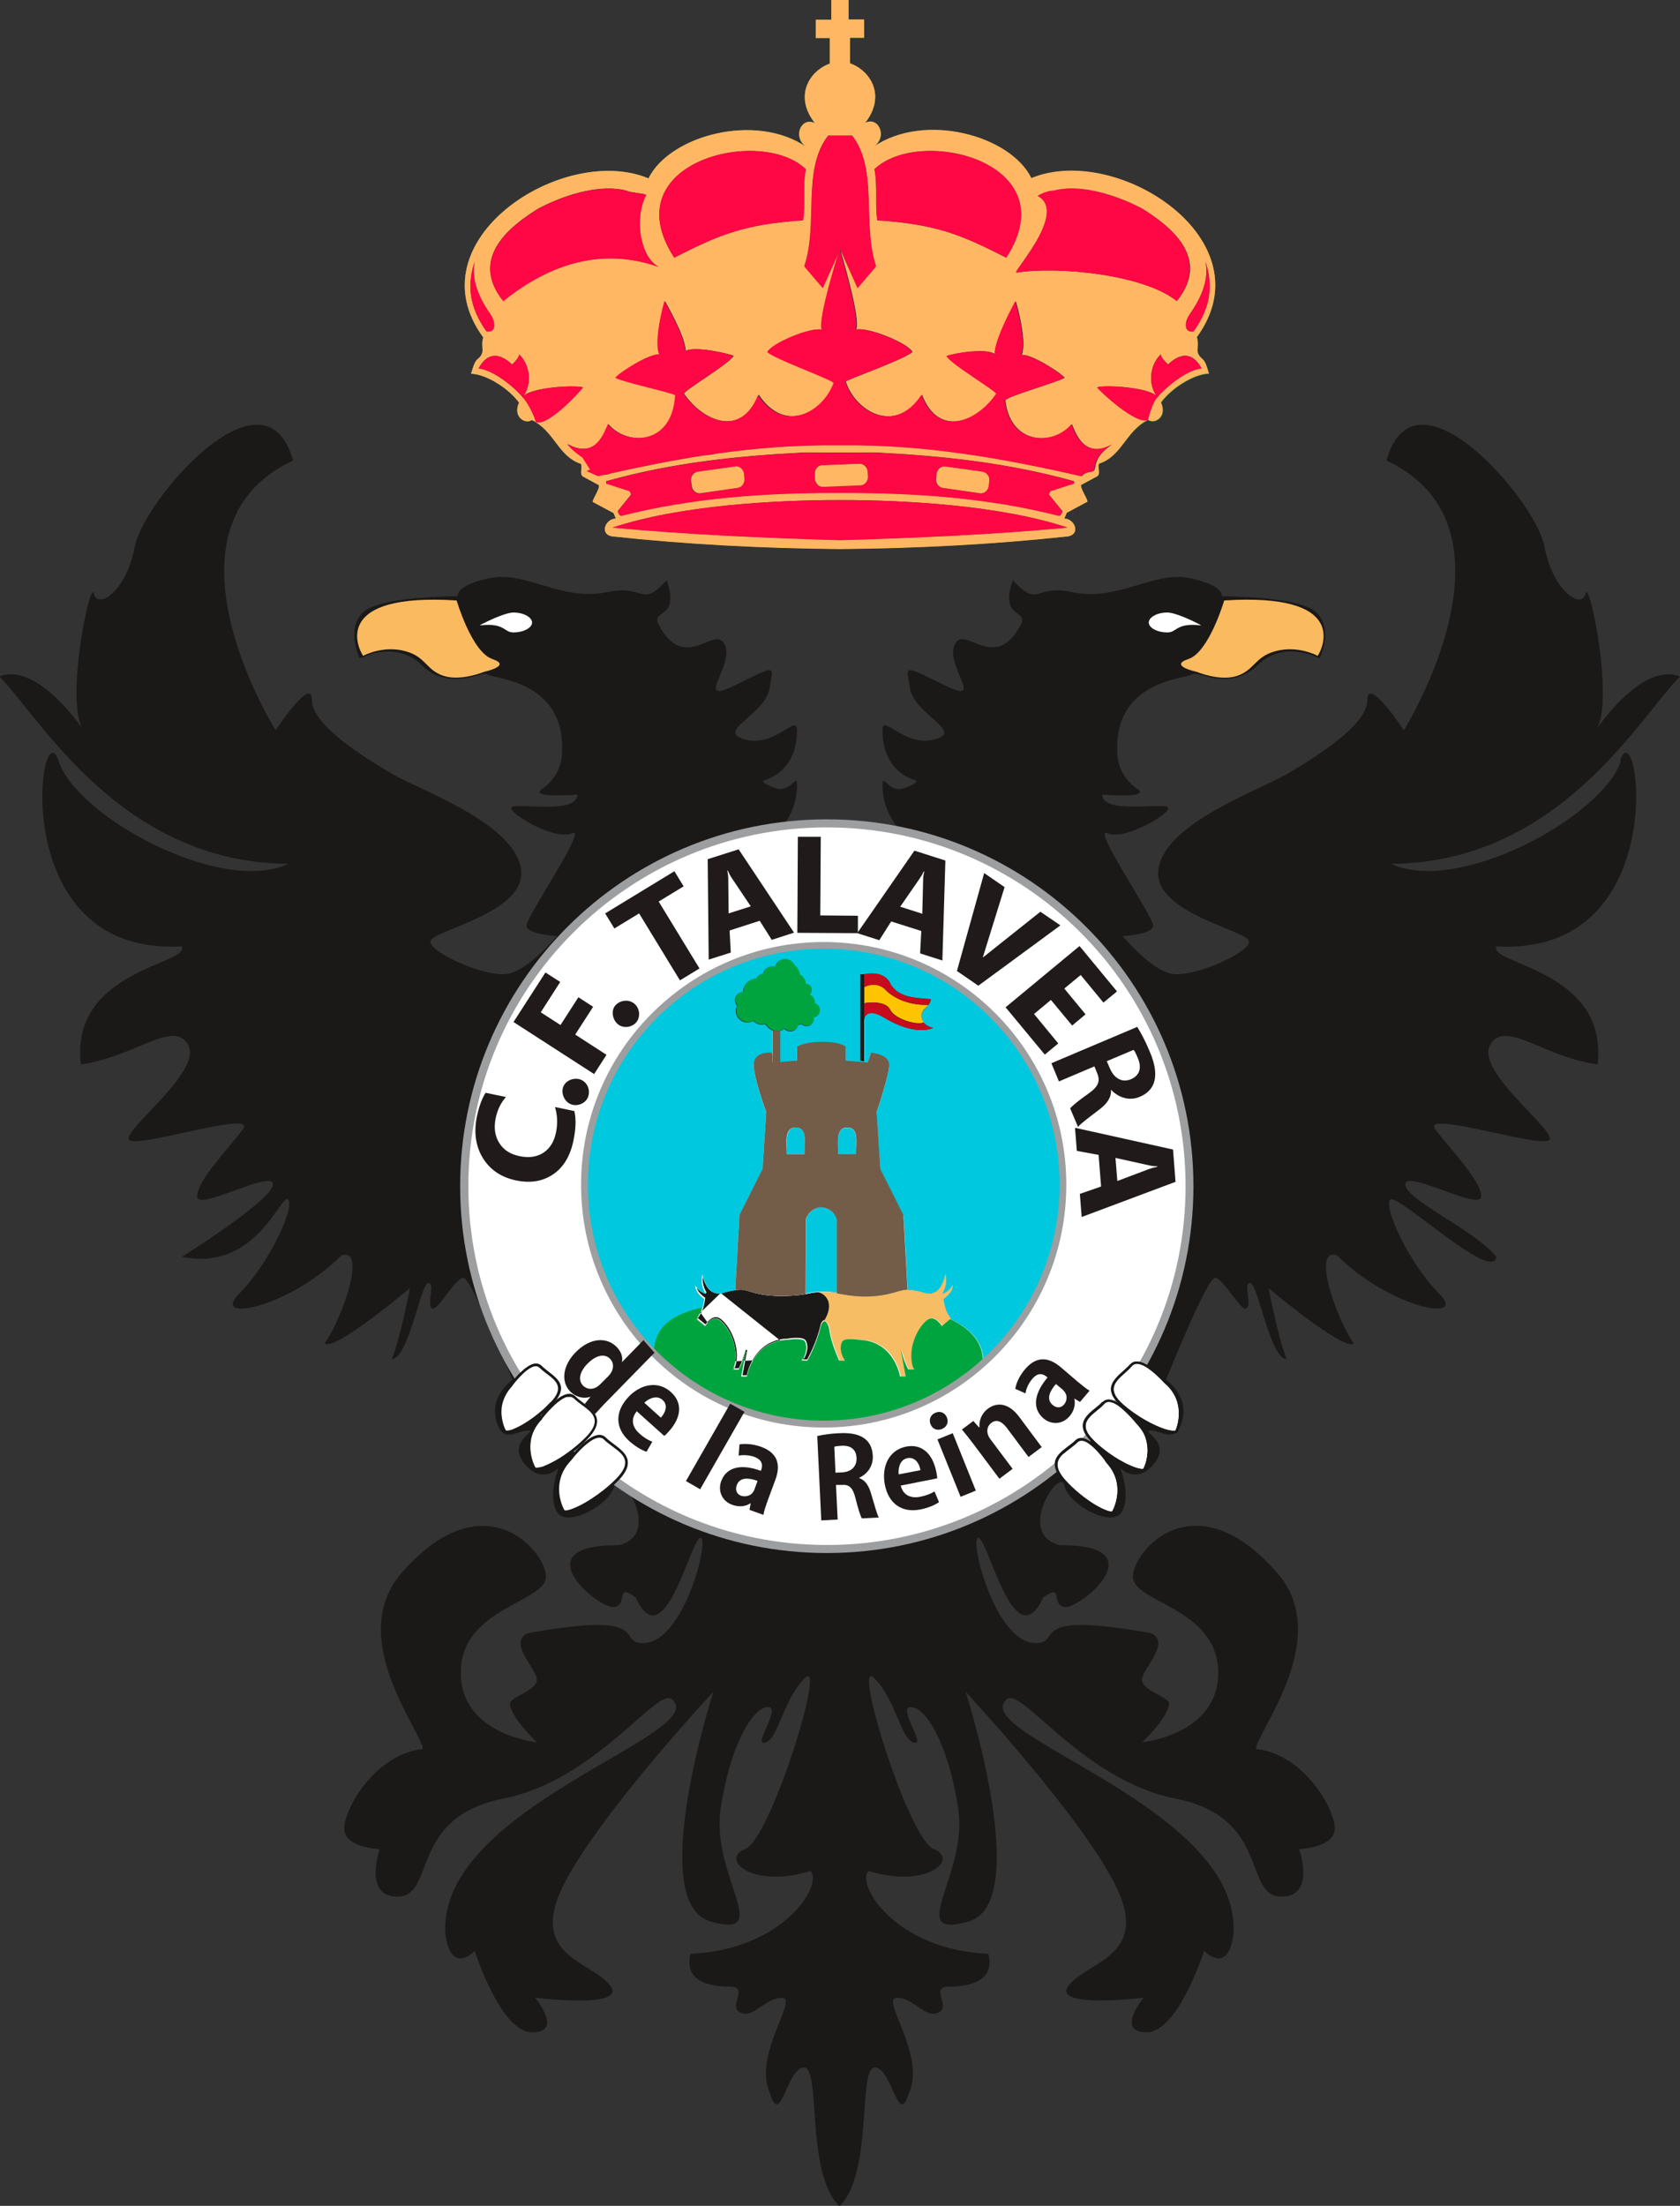 <?xml version="1.0" encoding="UTF-8"?>
<svg id="Layer_2" data-name="Layer 2" xmlns="http://www.w3.org/2000/svg" viewBox="0 0 100.44 131.81">
  <rect x="0" y="0" width="100.44" height="131.81" fill="#333333" stroke="none"/>
  <defs>
    <style>
      .cls-1 {
        fill: none;
        stroke: #1b1918;
        stroke-width: .16px;
      }

      .cls-2 {
        fill: #67b738;
      }

      .cls-2, .cls-3, .cls-4, .cls-5, .cls-6, .cls-7, .cls-8, .cls-9, .cls-10, .cls-11, .cls-12, .cls-13, .cls-14, .cls-15, .cls-16 {
        fill-rule: evenodd;
      }

      .cls-2, .cls-3, .cls-4, .cls-5, .cls-6, .cls-7, .cls-8, .cls-9, .cls-10, .cls-11, .cls-12, .cls-13, .cls-14, .cls-15, .cls-16, .cls-17 {
        stroke-width: 0px;
      }

      .cls-3 {
        fill: #00c8de;
      }

      .cls-4, .cls-17 {
        fill: #1b1918;
      }

      .cls-5 {
        fill: #201a1a;
      }

      .cls-6 {
        fill: #c60b1e;
      }

      .cls-7 {
        fill: #c3c5c6;
      }

      .cls-8 {
        fill: #ffb764;
      }

      .cls-9 {
        fill: #ff0645;
      }

      .cls-10 {
        fill: #ffc400;
      }

      .cls-11 {
        fill: #f6bd64;
      }

      .cls-12 {
        fill: #fff;
      }

      .cls-13 {
        fill: #00a43e;
      }

      .cls-14 {
        fill: #735c48;
      }

      .cls-15 {
        fill: #9c9e9f;
      }

      .cls-16 {
        fill: #faba60;
      }
    </style>
  </defs>
  <g id="Layer_1-2" data-name="Layer 1">
    <g>
      <path class="cls-4" d="m96.91,45.47c-1.11,3.34-9.71,8.02-13.74,6.15,10.04-.07,14.85-8.77,17.27-11.2-2.32-.91-5.07,3.26-5.07,3.26,1.22-1.49-.36-9.18-.57-8.21-.21.96-1.95-.08-2.46-2.81-.51-2.73-7.76-11.21-9.45-5.14,8.6,4.02,1.04,16.12,1.04,16.12,0,0-2.18-3.31-2.18-1.8s-3.19,3.46-4.84,4.43c-1.65.96-7.15,2.88-7.64,5.59-.49,2.71,5.41,3.73,5.41,4.41s-3.43,2.2-4.68,1.91c-1.26-.29-2.88-2.25-2.88-2.25,0,0,1.82-.07,1.82-.63s-3.74-5.99-2.72-5.51c1.02.47,3.9-1.24,3.6-1.55-.3-.3-3.92.44-3.92-.76,3.05.22,2.12-.32,2.12-.32,0,0-1.11-.66-1.21-2.02-.34-4.55,4.19-4.57,4.45-4.84.26-.27,2.33,1.03,3.91-.54,1.58-1.58,3.73-.42,3.73-.42,0,0,.82-1.73-.18-2.73-1-1-5.68-.98-5.68-.98,0,0,.2-.65-1.95-1.09-2.14-.43-4.27,1.43-6.99.84-2.28-.49-1.97,1-3.55-.71-.83,2.36.97,1.72.48,2.66-1.57,2.97-3.39-.09-3.96,1.2-.57,1.28,1.93,3.67-.63,2.4-2.57-1.27-2.23-1.12-2.05.12.21,1.67,3.31,2.63,1.5,3.13-1.81.5-3.13-1.55-3.13-.56,0,2.62,2,3.01,2,3.01,0,0,.22.15-.72.47-.93.32-1.28-.99-1.28-.16,0,1.45.86,2.44.86,2.44l-3.02.55-3.8-.55s.85-.99.85-2.44c0-.84-.34.47-1.28.16-.93-.32-.72-.47-.72-.47,0,0,2-.39,2-3.01,0-.99-1.32,1.07-3.12.56-1.81-.5,1.28-1.46,1.5-3.13.17-1.24.52-1.39-2.05-.12-2.57,1.27-.07-1.12-.64-2.4-.57-1.28-2.39,1.77-3.96-1.2-.49-.94,1.31-.3.48-2.66-1.58,1.71-1.27.23-3.56.71-2.72.58-4.85-1.28-6.99-.84-2.14.43-1.95,1.09-1.95,1.09,0,0-4.68-.02-5.68.98-1,1-.18,2.73-.18,2.73,0,0,2.15-1.16,3.73.42s3.64.28,3.91.54c.26.27,4.79.29,4.45,4.84-.1,1.35-1.2,2.02-1.2,2.02,0,0-.93.53,2.13.32,0,1.21-3.62.47-3.93.76-.3.3,2.58,2.02,3.6,1.55,1.02-.47-2.71,4.96-2.71,5.51s1.82.63,1.82.63c0,0-1.62,1.96-2.88,2.25-1.26.29-4.69-1.23-4.69-1.91s5.9-1.7,5.41-4.41c-.49-2.71-5.99-4.63-7.65-5.59-1.65-.97-4.84-2.92-4.84-4.43s-2.17,1.8-2.17,1.8c0,0-7.57-12.1,1.04-16.12-1.7-6.07-8.95,2.41-9.46,5.14-.51,2.73-2.24,3.77-2.45,2.81-.21-.96-1.8,6.72-.58,8.21,0,0-2.75-4.17-5.07-3.26,2.42,2.42,7.23,11.13,17.28,11.2-4.04,1.87-12.64-2.8-13.74-6.15-1.1-3.34-3.32,11.7,7.37,11.08.56,1.07-6.69,1.37-6.04,7.05,3.18-.41,5.52-2.71,6.41-1.18.89,1.53-3.56,4.83-3.56,5.62s7.81-1.83,6.83-.54c-.99,1.29-2.72,3.06-2.72,3.99s4.53-1.65,4.53-.72-5.45,4.33-5.45,4.33c4.48.93,5.93-3.85,6.36-3.42.42.42-1.12,3.81-2.92,5.61-1.8,1.8,2.97.86,6.11-2.28,1.55-.49,0,3.87-1.01,5.26.54.54,5.1-3.3,5.1-3.3,0,0-.6,3.11-1.09,4.24,1,0,1.74-4.54,2.18-4.54s-.09,1.2.21,1.5c.3.31,1.41-1.84,1.9-1.81.49.03,2.93,6.09,2.93,6.09,0,0-1.36.93-.98,2.4.38,1.47,1.18.65,1.89.63.71-.03-1.27.61-.22,1.95,1.05,1.34,2.05.3,2.05.3,0,0-.66,1.74-.06,2.65.61.92,3.18-.48,3.42-1.62.23-1.14,2.96,2.9.27,3.57-5.88-.04-1.22,3.81-.31,3.7.9-.12.03-1.48,1.3-.58,1.71,3.76,3.31-3.56,3.88-3.56s-.99,6.29-3.42,6.29c-1.69,0,.76-1.97-6.91-.59-1.26.6.68,2.23.54,2.86-.13.63-1.61.95-1.61,1.37.11.88,1.62,2.29,1.62,2.29,0,0-4.64-.46-4.55-4.26.09-3.8,5.09-4.1,5.09-5.64s-3.75-5.89-8.69-.15c-3.28,3.89,1.33,9.49,1.33,10.45-2.83.29-4.7,3.56-4.7,4.74s2.12,1.24,2.12,1.24c0,0-1,2.84,1.05,2.84,2.34,0,.65-4.72,6.32-5.85,5.68-1.12,9.35-6.92,10.16-5.89,2.12,2.12-14.17,6.46-13.6,14.03.36,2.44,1.75.95,1.75.95,0,0,1.54,4.87,3.44,4.87s.17-2.07.17-2.07c0,0,5.6.7,4.48-.74-1.12-1.44-4.88-1.74-2.81-5.93,2.07-4.19,8.99-11.61,8.99-11.61,0,0-4.06,12.59-.19,13.72,3.87,1.12.04-2.73.62-6.7.59-3.97,1.98-6.11,2.83-6.11s-.96,2.36-.16,2.13c.8-.23,1.04-2.53,2.37-3.86,1.33-1.33-2.04,9.63-3.57,10.22-1.53.59.39,2.39,3.9,1.31.79.79-1.58,4.7-7.16,4.95-.43,1.6,1.07,1.96,2.32,1.96s-.14,1.18.65,1.55c.79.38,1.46-.88,2.49-.88s-1.78,3.44-.71,5.72c.63,2.07,1.01-1.56,2.03-1.56s.09,6.28,2.08,8.26h.07c1.98-1.98,1.06-8.26,2.08-8.26s1.4,3.63,2.03,1.56c1.07-2.28-1.74-5.72-.71-5.72s1.7,1.26,2.49.88c.79-.38-.59-1.55.65-1.55s2.75-.36,2.33-1.96c-5.58-.24-7.94-4.16-7.16-4.95,3.51,1.08,5.43-.72,3.9-1.31-1.53-.59-4.9-11.56-3.57-10.22,1.33,1.33,1.57,3.63,2.37,3.86.79.23-1.02-2.13-.17-2.13s2.24,2.13,2.83,6.11c.58,3.97-3.25,7.82.63,6.7,3.87-1.12-.19-13.72-.19-13.72,0,0,6.92,7.43,8.98,11.61,2.07,4.19-1.69,4.49-2.81,5.93-1.12,1.43,4.47.74,4.47.74,0,0-1.71,2.07.18,2.07s3.44-4.87,3.44-4.87c0,0,1.39,1.49,1.75-.95.57-7.58-15.72-11.92-13.6-14.03.81-1.03,4.48,4.77,10.16,5.89,5.68,1.12,3.99,5.85,6.32,5.85,2.06,0,1.05-2.84,1.05-2.84,0,0,2.13-.07,2.13-1.24s-1.87-4.45-4.71-4.74c0-.96,4.61-6.56,1.33-10.45-4.95-5.75-8.69-1.4-8.69.15s5,1.84,5.1,5.64c.09,3.8-4.55,4.26-4.55,4.26,0,0,1.5-1.4,1.62-2.29,0-.43-1.48-.74-1.62-1.37-.14-.63,1.8-2.26.54-2.86-7.66-1.38-5.21.59-6.91.59-2.43,0-3.99-6.29-3.42-6.29s2.16,7.32,3.88,3.56c1.27-.9.4.46,1.3.58.9.11,5.56-3.74-.31-3.7-2.69-.67.04-4.71.27-3.57.23,1.13,2.8,2.54,3.41,1.62.61-.92-.06-2.65-.06-2.65,0,0,1,1.03,2.04-.3,1.05-1.33-.93-1.97-.22-1.95.71.02,1.5.84,1.89-.63.38-1.47-.98-2.4-.98-2.4,0,0,2.43-6.05,2.92-6.09.49-.03,1.6,2.12,1.91,1.81.31-.3-.24-1.5.21-1.5s1.18,4.54,2.18,4.54c-.49-1.12-1.09-4.24-1.09-4.24,0,0,4.56,3.84,5.1,3.3-1.02-1.4-2.56-5.75-1.01-5.26,3.14,3.14,7.9,4.07,6.1,2.28-1.8-1.8-3.34-5.19-2.92-5.61.42-.42,6.14,5.02,6.35,3.42-1.32-1.63-5.44-3.4-5.44-4.33s4.53,1.65,4.53.72-1.74-2.7-2.73-3.99c-.98-1.28,6.84,1.33,6.84.54s-4.46-4.09-3.56-5.62c.89-1.53,3.23.77,6.41,1.18.66-5.68-6.59-5.98-6.04-7.05,10.7.62,8.48-14.43,7.38-11.08h0Z"/>
      <path class="cls-12" d="m73.19,35.88s-.91,3.1-2.14,3.5c-1.23.4.51.77.51.77,0,0,1.4.59,2.42.23,1.03-.36,1.04-1.12,2.24-1.46,1.37-.39,2.56.27,2.56.27.36-.55,1.8-3.78-5.59-3.31h0Z"/>
      <path class="cls-1" d="m73.19,35.87s-.91,3.1-2.14,3.5c-1.23.4.51.77.51.77,0,0,1.4.59,2.42.23,1.03-.36,1.04-1.12,2.24-1.46,1.37-.39,2.56.27,2.56.27.36-.55,1.8-3.78-5.59-3.31h0Z"/>
      <path class="cls-12" d="m72.07,37.49c-1.76-.29-1.61.38-2.27.38s-1.2-.3-1.2-.67.53-.68,1.2-.68,2.64,1.03,2.27.97h0Z"/>
      <path class="cls-1" d="m72.07,37.49c-1.76-.29-1.61.38-2.27.38s-1.2-.3-1.2-.67.53-.68,1.2-.68,2.64,1.03,2.27.97h0Z"/>
      <path class="cls-12" d="m27.3,35.88s.91,3.1,2.14,3.5c1.23.4-.51.77-.51.77,0,0-1.39.59-2.42.23-1.03-.36-1.03-1.12-2.23-1.46-1.37-.39-2.56.27-2.56.27-.37-.55-1.8-3.78,5.59-3.31h0Z"/>
      <path class="cls-1" d="m27.3,35.87s.91,3.1,2.14,3.5c1.23.4-.51.77-.51.77,0,0-1.39.59-2.42.23-1.03-.36-1.03-1.12-2.23-1.46-1.37-.39-2.56.27-2.56.27-.37-.55-1.8-3.78,5.59-3.31h0Z"/>
      <path class="cls-12" d="m28.42,37.49c1.76-.29,1.61.38,2.27.38s1.2-.3,1.2-.67-.54-.68-1.2-.68-2.64,1.03-2.27.97h0Z"/>
      <path class="cls-1" d="m28.42,37.49c1.76-.29,1.61.38,2.27.38s1.2-.3,1.2-.67-.54-.68-1.2-.68-2.64,1.03-2.27.97h0Z"/>
      <path class="cls-12" d="m71.23,70.89c0,11.98-9.71,21.68-21.68,21.68s-21.68-9.71-21.68-21.68,9.71-21.68,21.68-21.68,21.68,9.71,21.68,21.68h0Z"/>
      <path class="cls-1" d="m71.23,70.89c0,11.98-9.71,21.68-21.68,21.68s-21.68-9.71-21.68-21.68,9.71-21.68,21.68-21.68,21.68,9.71,21.68,21.68h0Zm0,0c0,11.98-9.71,21.68-21.68,21.68s-21.68-9.71-21.68-21.68,9.71-21.68,21.68-21.68,21.68,9.71,21.68,21.68h0Zm-7.67-.11c0,7.9-6.4,14.3-14.3,14.3s-14.31-6.4-14.31-14.3,6.4-14.3,14.31-14.3,14.3,6.41,14.3,14.3h0Z"/>
      <path class="cls-4" d="m51.41,63.38v-5.18h.26v5.24l-.26-.06Z"/>
      <path class="cls-7" d="m51.73,58.21s1.1-.29,1.51.59c.41.88,2.07.9,2.41.9,0,0-.03.23-.4.6-.38.38-.14.98.53,1.11,0,0-.98.55-2.93-.62-1.03-.62-1.07-.11-1.11-.07v-2.51Z"/>
      <path class="cls-1" d="m51.73,58.21s1.1-.29,1.51.59c.41.88,2.07.9,2.41.9,0,0-.03.23-.4.6-.38.38-.14.98.53,1.11,0,0-.98.55-2.93-.62-1.03-.62-1.07-.11-1.11-.07v-2.52Z"/>
      <path class="cls-4" d="m51.73,59.95s1.16-.23,1.48.39c.31.62,1.74.97,2,.76,0,0,.25.28.57.32,0,0-.98.55-2.93-.62-1.03-.62-1.07-.11-1.11-.07v-.78Z"/>
      <path class="cls-1" d="m51.73,59.95s1.16-.23,1.48.39c.31.62,1.74.97,2,.76,0,0,.25.28.57.32,0,0-.98.55-2.93-.62-1.03-.62-1.07-.11-1.11-.07v-.78Z"/>
      <path class="cls-4" d="m51.73,58.21s.99-.26,1.43.46c.49.89,1.27.95,2.49,1.03,0,0-.11.34-.17.34,0,0-1.61.14-2.63-.99-.55-.43-1.07-.11-1.11-.06v-.78Z"/>
      <path class="cls-1" d="m51.73,58.21s.99-.26,1.43.46c.49.89,1.27.95,2.49,1.03,0,0-.11.34-.17.34,0,0-1.61.14-2.63-.99-.55-.43-1.07-.11-1.11-.06v-.78Z"/>
      <path class="cls-4" d="m48.81,77.23c.38-.07,1.24.55.4,1.79l-.4-1.79Z"/>
      <path class="cls-1" d="m48.81,77.23c.38-.07,1.24.55.4,1.79l-.4-1.79Zm0,0c.38-.07,1.24.55.4,1.79l-.4-1.79Z"/>
      <rect class="cls-17" x="46.2" y="59.78" width=".47" height="3.68"/>
      <path class="cls-4" d="m49.04,60.32c0-.19-.12-.35-.3-.42,0-.01,0-.02,0-.04,0-.21-.13-.39-.31-.46.08-.07.13-.16.13-.28,0-.2-.15-.36-.34-.36h-.02c0-.25-.15-.45-.35-.56-.04-.23-.16-.42-.32-.56-.09-.22-.31-.37-.57-.37-.27,0-.49.18-.58.42,0,0-.01.02-.02.03-.03,0-.07-.02-.1-.02-.31,0-.55.19-.61.43-.17.05-.32.14-.39.3-.44.02-.79.37-.82.81-.27.01-.48.23-.48.5,0,.12.05.23.13.32-.05.09-.08.2-.08.31,0,.39.31.7.7.7.12,0,.23-.04.33-.09.14.13.34.22.55.22.07,0,.13-.01.19-.03.14.24.39.41.69.41.17,0,.32-.06.45-.15.09.09.21.15.36.15.24,0,.43-.17.47-.39.02,0,.02,0,.04,0,.06,0,.11-.02.17-.04.08.07.18.12.29.12.25,0,.46-.22.46-.5,0-.02,0-.02-.01-.04.2-.06.35-.23.35-.43h0Z"/>
      <path class="cls-1" d="m49.04,60.32c0-.19-.12-.35-.3-.42,0-.01,0-.02,0-.03,0-.22-.13-.39-.31-.46.08-.07.13-.16.13-.28,0-.2-.15-.36-.34-.36h-.02c0-.25-.15-.45-.35-.56-.04-.23-.16-.42-.32-.56-.09-.21-.31-.37-.57-.37-.27,0-.49.18-.58.42,0,0-.01.02-.02.03-.03,0-.07-.02-.1-.02-.31,0-.55.19-.61.43-.17.05-.32.14-.39.3-.44.02-.79.37-.82.8-.27.01-.48.23-.48.5,0,.12.05.23.13.32-.05.09-.08.2-.08.31,0,.39.31.7.7.7.12,0,.23-.04.33-.09.14.13.34.22.55.22.07,0,.13-.01.19-.03.14.24.39.41.69.41.17,0,.32-.06.45-.15.09.09.21.15.36.15.24,0,.43-.17.47-.39.02,0,.02,0,.04,0,.06,0,.11-.02.17-.03.08.07.18.12.29.12.25,0,.46-.22.46-.5,0-.02,0-.02-.01-.04.2-.06.35-.23.35-.43h0Z"/>
      <path class="cls-12" d="m66.23,87.37s-1.28-1.85-1.88-1.24c-.6.61-1.92,1.01-.73,2.34,1.19,1.33,2.78,2.11,2.94,1.86.16-.25.8-1.73-.34-2.96h0Z"/>
      <path class="cls-1" d="m66.23,87.37s-1.28-1.85-1.88-1.24c-.6.61-1.92,1.01-.73,2.34,1.19,1.33,2.78,2.11,2.94,1.86.16-.25.8-1.73-.34-2.96h0Z"/>
      <path class="cls-15" d="m71.35,70.88c0,6.05-2.45,11.53-6.42,15.5-3.97,3.96-9.45,6.42-15.5,6.42s-11.53-2.45-15.5-6.42c-3.96-3.97-6.42-9.45-6.42-15.5s2.45-11.53,6.42-15.5c3.97-3.97,9.45-6.42,15.5-6.42s11.53,2.45,15.5,6.42c3.97,3.96,6.42,9.44,6.42,15.5h0Zm-6.75,15.16c3.88-3.88,6.28-9.24,6.28-15.16s-2.4-11.28-6.28-15.16c-3.88-3.88-9.24-6.28-15.16-6.28s-11.28,2.4-15.16,6.28c-3.88,3.88-6.28,9.24-6.28,15.16s2.4,11.28,6.28,15.16c3.88,3.88,9.24,6.28,15.16,6.28s11.28-2.4,15.16-6.28h0Z"/>
      <path class="cls-4" d="m66.17,87.41s-1.22-1.77-1.75-1.22c-.13.13-.29.25-.46.38-.12.1-.25.19-.36.29-.39.35-.6.79.09,1.56.53.59,1.15,1.08,1.67,1.41.3.19.58.33.79.41.19.07.31.09.35.06.09-.16.38-.79.29-1.53-.05-.43-.22-.89-.62-1.33h0Zm-1.87-1.34c.65-.66,1.91,1.12,2,1.24.43.46.61.96.66,1.42.09.79-.22,1.46-.32,1.63,0,.01-.02.02-.03.03h0c-.08.07-.26.06-.51-.03-.22-.08-.51-.22-.82-.42-.54-.34-1.16-.83-1.71-1.43-.79-.88-.54-1.38-.08-1.79.12-.1.25-.2.37-.3.16-.12.32-.23.44-.36h0Z"/>
      <path class="cls-12" d="m67.93,84.94s-1.39-1.72-1.96-1.09c-.57.62-1.88,1.08-.6,2.3,1.27,1.22,2.91,1.9,3.06,1.64.14-.25.71-1.72-.5-2.85h0Z"/>
      <path class="cls-1" d="m67.93,84.94s-1.39-1.72-1.96-1.09c-.57.62-1.88,1.08-.6,2.3,1.27,1.22,2.91,1.9,3.06,1.64.14-.25.71-1.71-.5-2.85h0Z"/>
      <path class="cls-4" d="m67.86,84.99s-1.33-1.65-1.84-1.09c-.12.14-.28.26-.44.39-.14.12-.29.23-.4.36-.34.35-.47.77.23,1.45.49.48,1.05.87,1.54,1.15.37.21.71.36.97.45.23.07.39.1.43.06.09-.16.34-.78.21-1.5-.07-.41-.27-.86-.7-1.26h0Zm-1.95-1.2c.62-.68,2.02,1.02,2.07,1.09.45.43.66.9.74,1.34.13.77-.14,1.43-.24,1.6,0,.01-.01.02-.02.03-.09.09-.3.08-.6-.02-.27-.08-.61-.24-.99-.46-.51-.29-1.07-.69-1.57-1.18-.8-.77-.63-1.26-.24-1.68.12-.13.27-.25.42-.37.15-.12.31-.25.42-.38h0Zm2.45,3.96h0,0Z"/>
      <path class="cls-12" d="m69.69,82.61s-1.51-1.69-2.07-1.02-1.88,1.2-.52,2.39c1.37,1.19,3.1,1.8,3.24,1.53.14-.27.65-1.79-.65-2.9h0Z"/>
      <path class="cls-1" d="m69.69,82.61s-1.51-1.69-2.07-1.02c-.56.67-1.88,1.2-.52,2.39,1.37,1.19,3.1,1.8,3.24,1.53.14-.27.65-1.79-.65-2.9h0Z"/>
      <path class="cls-4" d="m69.63,82.67s-1.45-1.62-1.95-1.02c-.12.14-.27.28-.43.42-.15.13-.29.26-.41.4-.32.37-.43.81.32,1.46.52.45,1.08.82,1.59,1.08.4.21.77.35,1.06.43.25.07.42.09.46.04.09-.16.31-.81.15-1.54-.09-.42-.32-.86-.78-1.25h0s0,0,0,0Zm-2.07-1.13c.6-.72,2.09.91,2.19,1.02.49.42.73.89.83,1.34.18.78-.07,1.48-.16,1.65,0,.01-.01.02-.02.03-.08.09-.31.09-.63,0-.29-.08-.67-.23-1.09-.45-.52-.27-1.1-.64-1.62-1.1-.86-.75-.72-1.25-.34-1.69.12-.14.27-.28.42-.41.15-.13.3-.27.42-.4h0Zm2.71,3.93h0"/>
      <path class="cls-12" d="m34.09,87.21s1.43-1.9,2.07-1.25c.64.64,2.08,1.08.75,2.44-1.33,1.36-3.08,2.15-3.25,1.88-.17-.26-.84-1.8.42-3.07h0Z"/>
      <path class="cls-1" d="m34.09,87.21s1.43-1.9,2.07-1.25c.64.64,2.08,1.08.75,2.44-1.33,1.36-3.08,2.14-3.25,1.88-.17-.27-.84-1.8.42-3.07h0Zm0,0s1.43-1.9,2.07-1.25c.64.64,2.08,1.08.75,2.44-1.33,1.36-3.08,2.14-3.25,1.88-.17-.27-.84-1.8.42-3.07h0Z"/>
      <path class="cls-12" d="m32.34,84.74s1.38-1.86,2.01-1.23c.63.63,2.02,1.05.74,2.39-1.29,1.34-2.99,2.11-3.15,1.86-.16-.26-.83-1.77.4-3.01h0Z"/>
      <path class="cls-1" d="m32.34,84.74s1.38-1.86,2.01-1.23c.63.63,2.02,1.05.74,2.39-1.29,1.34-2.99,2.11-3.15,1.86-.16-.26-.83-1.77.4-3.01h0Zm0,0s1.38-1.86,2.01-1.23c.63.63,2.02,1.05.74,2.39-1.29,1.34-2.99,2.11-3.15,1.86-.16-.26-.83-1.77.4-3.01h0Z"/>
      <path class="cls-12" d="m30.54,82.8s1.23-1.69,1.79-1.12c.55.58,1.78.96.65,2.18-1.14,1.21-2.65,1.92-2.79,1.68-.14-.23-.73-1.61.36-2.74h0Z"/>
      <path class="cls-1" d="m30.54,82.8s1.23-1.69,1.79-1.12c.55.57,1.78.96.65,2.17-1.14,1.21-2.65,1.92-2.79,1.68-.14-.23-.73-1.61.36-2.74h0Zm0,0s1.23-1.69,1.79-1.12c.55.57,1.78.96.65,2.17-1.14,1.21-2.65,1.92-2.79,1.68-.14-.23-.73-1.61.36-2.74h0Z"/>
      <path class="cls-2" d="m71.55,20.16c4.25-5.79-4.77-11.62-9.89-9.5-1.24-2.54-6.38-3.97-9.44-1.87.88-.6.3-1.84-.5-1.43,1.27-1.62.33-3.12-.9-3.56v-1.53h.84v-1.09h-.93V0h-1.03v1.18h-.93v1.09h.84v1.53c-1.22.44-2.16,1.94-.89,3.56-.81-.41-1.38.83-.5,1.43-3.07-2.1-8.2-.67-9.45,1.87-5.1-2.13-14.13,3.71-9.88,9.5-.19.66.2.87-.36,1.32-.18.18-.24.45-.37.85.96.04,2.28.91,2.87,1.73-.39.85.37,1.31.77,1.04,1.33.63,1.57,2.17,2.93,2.61.11.23-.1.58.11.75l.96.52c.08.2-.33.76-.37,1l1.25.67.14.33c-.59,0-1.01.89-.25,1.06,4.45.48,8.99.72,13.65.76,4.67-.04,9.2-.28,13.66-.76.75-.17.34-1.06-.25-1.06l.14-.33,1.25-.67c-.04-.24-.45-.8-.38-1l.97-.52c.2-.16,0-.52.1-.75,1.37-.44,1.61-1.98,2.94-2.61.4.28,1.16-.19.77-1.04.59-.82,1.91-1.69,2.87-1.73-.13-.41-.19-.67-.37-.85-.55-.45-.17-.66-.35-1.32h0Zm-.2-.35c-.6.09-.54-.59-.25-1,.5-.73,1.22-1.89.96-3.19.44,1.33.38,2.67-.71,4.19h0Zm-8.36-8.41c1.45-.39,3.5.14,5.27,1.06,1.68,1.04,4.18,2.96,2.09,5.54-1.97-1.59-7.08-2.09-9.57-1.7-.42.13,3.11-3.58,1.26-4.58.06-.06.55-.32.96-.32h0Zm-10.72-1.29c2.7-2.61,11.59-.43,7.88,5.29-2.62-1.34-4.16-2-7.71-2.23-.15-.93.03-2.04-.17-3.06h0Zm-4.27,3.06c-3.54.22-5.07.89-7.7,2.23-3.71-5.71,5.17-7.9,7.87-5.29-.2,1.02-.01,2.13-.17,3.06h0Zm-8.65,2.76c-4.03-1.41-7.3.46-9.27,2.05-2.07-2.58.42-4.5,2.11-5.54,1.76-.92,3.81-1.45,5.26-1.06.14.11,1.06.16,1.18.25-.76,1.46-.33,3.72.72,4.29h0Zm-10.98-.32c-.25,1.3.46,2.46.96,3.19.29.41.35,1.09-.25,1-1.09-1.52-1.15-2.85-.71-4.19h0Zm.23,6.4c.59-1.1,1.37-.84,2.01-.24.13-.13.37-.35.43-.6.73.73.73,1.93.19,2.56-.44-.54-1.71-1.63-2.64-1.72h0Zm2.64,1.72c.34-.59,3.16-.76,3.62-.59-.2.28-2.17,2.41-2.83,2.06-.07-.35-.57-1.31-.79-1.47h0Zm32.28,6.81c-.07.19-.1.26-.21.28-4.22-1.08-8.66-1.39-13.09-1.37-4.42-.02-8.86.29-13.08,1.37-.11-.02-.15-.09-.22-.28l.79-.98c0-.08-.02-.15-.09-.22l-1.39-.45v-.14c3.98-1.12,7.91-1.52,11.9-1.72.66,0,1.32.01,2.08.01s1.43-.01,2.08-.01c4,.2,7.93.61,11.91,1.72v.14l-1.4.45c-.07.08-.09.15-.09.22l.8.98Zm.31.98c-4.46.41-8.84.61-13.61.75-4.76-.14-9.15-.34-13.61-.75,4.05-1.35,9.79-1.65,13.61-1.65s9.56.3,13.61,1.65h0Zm1.46-3.35c-.52.05-.55.25-.62.27-4.78-1.09-9.4-1.91-14.45-1.85-2.52-.03-4.94.16-7.32.49-.28.06-.56.1-.83.12-1.86.29-3.71.66-5.58,1.08-.11.05-.24.08-.38.08-.11.03-.22.05-.33.07-.08-.02-.69-.31-.69-.31l.22-.07-.46-.73s-.58-.37-.92-.81c1.7.94,2.22-.69,2.44-1.19,1.14,1.34,3.85,1.27,4.02-1.72-.05-.12-3.23-.81-3.58-1.05.32-.38,2.06-1.46,2.62-1.39-.34-.9.32-3.19.32-3.19,0,0,1.26,2.15,1.24,2.98.55-.3,2.47.13,2.88.29-.19.44-2.96,2.08-2.97,2.27,1.14,1.66,3.45,2.64,4.46.05,1.57,2.39,3.9,1.03,4.53-.69-.03-.19-3.69-1.49-3.96-1.86.25-.52,2.57-1.5,3.25-1.33-.26-.61,1.07-4.81,1.07-4.81l-1.04,2.32-1.11-1.3c.86-2.54-.16-5.77,1.43-7.81h1.43c1.58,2.04.58,5.27,1.43,7.81l-1.11,1.3-1.04-2.32s1.27,4.2.96,4.8c.75-.16,3.11.82,3.37,1.34-.27.37-3.98,1.7-3.99,1.77.57,1.76,2.95,3.22,4.56.79,1,2.6,3.33,1.6,4.46-.06,0-.17-2.79-1.82-2.97-2.26.41-.16,2.41-.5,2.88-.1-.02-.91,1.24-3.17,1.24-3.17,0,0,.68,2.28.36,3.21.51-.08,2.25,1,2.57,1.37-.35.24-3.47,1.12-3.56,1.35.32,2.69,2.89,2.71,3.98,1.42.22.5.74,2.14,2.44,1.19-1.41.95-.83,1.54-1.23,1.65h0Zm3.34-3.09c-.66.35-2.85-1.67-3.05-1.94.45-.17,3.28,0,3.62.59-.22.16-.5,1-.57,1.35h0Zm.57-1.35c-.54-.63-.54-1.84.19-2.56.07.25.3.47.44.6.64-.6,1.41-.86,2.01.24-.93.09-2.19,1.18-2.64,1.72h0Zm-10.47,4.45l-2.21-.31c-.26-.03-.49.16-.53.45l-.02.26c-.03.28.14.53.4.57l2.22.32c.26.03.49-.16.52-.45l.03-.26c.04-.28-.14-.53-.4-.57h0Zm-7.33-.48l-2.24.09c-.26.02-.46.25-.44.53v.26c.02.29.23.51.49.5l2.22-.09c.26,0,.46-.24.46-.52l-.02-.26c0-.28-.22-.5-.47-.5h0Zm-7.47.17l-2.21.31c-.25.04-.44.29-.4.57l.04.26c.03.29.26.48.52.45l2.22-.32c.26-.04.44-.29.4-.57l-.02-.26c-.04-.29-.27-.48-.53-.45h0Z"/>
      <path class="cls-8" d="m50.23,14.89l-1.04,2.32-1.11-1.3c.86-2.54-.16-5.77,1.43-7.81h1.43c1.58,2.04.58,5.27,1.43,7.81l-1.11,1.3-1.04-2.32Zm-4.32,6.14c.25-.52,2.57-1.5,3.25-1.33-.26-.61,1.07-4.81,1.07-4.81,0,0,1.27,4.2.96,4.8.75-.16,3.11.82,3.37,1.34-.27.37-3.98,1.7-3.99,1.77.57,1.76,2.95,3.22,4.56.79,1,2.6,3.33,1.6,4.46-.06,0-.17-2.79-1.82-2.97-2.26.41-.16,2.41-.5,2.88-.1-.02-.91,1.24-3.17,1.24-3.17,0,0,.68,2.28.36,3.21.51-.08,2.25,1,2.57,1.37-.35.24-3.47,1.12-3.56,1.35.32,2.69,2.89,2.71,3.98,1.42.22.5.74,2.14,2.44,1.19-1.41.95-.83,1.54-1.23,1.65-.52.05-.55.25-.62.27-4.78-1.09-9.4-1.91-14.45-1.85-2.52-.03-4.94.16-7.32.49-.28.06-.56.1-.83.12-1.86.29-3.71.66-5.58,1.08-.11.05-.24.08-.38.08l-.33.07c-.08-.02-.69-.31-.69-.31l.22-.07-.46-.73s-.58-.37-.92-.81c1.7.94,2.22-.69,2.44-1.19,1.14,1.34,3.85,1.27,4.02-1.72-.05-.12-3.23-.81-3.58-1.05.32-.38,2.06-1.46,2.62-1.39-.34-.9.32-3.19.32-3.19,0,0,1.26,2.15,1.24,2.98.55-.3,2.47.13,2.88.29-.19.44-2.96,2.08-2.97,2.27,1.14,1.66,3.45,2.64,4.46.05,1.57,2.39,3.9,1.03,4.53-.69-.03-.19-3.69-1.49-3.96-1.86h0Zm6.4,6c4,.2,7.93.61,11.91,1.72v.14l-1.4.45c-.07.08-.09.15-.09.22l.8.98c-.07.19-.1.26-.21.28-4.22-1.08-8.66-1.39-13.09-1.37-4.42-.02-8.86.29-13.08,1.37-.11-.02-.15-.09-.22-.28l.79-.98c0-.08-.02-.15-.09-.22l-1.39-.45v-.14c3.98-1.12,7.91-1.52,11.9-1.72.66,0,1.32.01,2.08.01s1.43-.01,2.08-.01h0Zm-20.27-1.82c-.07-.35-.57-1.31-.79-1.47-.44-.54-1.71-1.63-2.64-1.72.59-1.1,1.37-.84,2.01-.24.13-.13.37-.35.43-.6.7.7.73,1.84.25,2.48.53-.53,3.12-.67,3.56-.51-.2.28-2.17,2.41-2.83,2.06h0Zm31.73,5.43l1.25-.67c-.04-.24-.45-.8-.38-1l.97-.52c.2-.16,0-.52.1-.75,1.36-.44,1.6-1.96,2.91-2.61-.68.3-2.83-1.67-3.03-1.95.43-.16,3.02-.01,3.55.51-.47-.65-.45-1.79.25-2.48.07.25.3.47.44.6.64-.6,1.41-.86,2.01.24-.93.09-2.19,1.18-2.64,1.72-.22.16-.5,1-.57,1.35.4.28,1.16-.19.77-1.04.59-.82,1.91-1.69,2.87-1.73-.13-.41-.19-.67-.37-.85-.55-.45-.17-.66-.35-1.32,4.25-5.79-4.77-11.62-9.89-9.5-1.24-2.54-6.38-3.97-9.44-1.87.88-.6.3-1.84-.5-1.43,1.27-1.62.33-3.12-.9-3.56v-1.53h.84v-1.09h-.93V0h-1.03v1.18h-.93v1.09h.84v1.53c-1.22.44-2.16,1.94-.89,3.56-.81-.41-1.38.83-.5,1.43-3.07-2.1-8.2-.67-9.45,1.87-5.1-2.13-14.13,3.71-9.88,9.5-.19.66.2.87-.36,1.32-.18.18-.24.45-.37.85.96.04,2.28.91,2.87,1.73-.39.85.37,1.31.77,1.04.08.04.15.07.22.12,1.14.69,1.43,2.08,2.71,2.5.11.23-.1.58.11.75l.96.52c.08.2-.33.76-.37,1l1.25.67.14.33c-.59,0-1.01.89-.25,1.06,4.45.48,8.99.72,13.65.76,4.67-.04,9.2-.28,13.66-.76.75-.17.34-1.06-.25-1.06l.14-.33Zm-11.32-17.47c-.15-.93.03-2.04-.17-3.06,2.7-2.61,11.59-.43,7.88,5.29-2.62-1.34-4.16-2-7.71-2.23h0Zm-4.44,0c-3.54.22-5.07.89-7.7,2.23-3.71-5.71,5.17-7.9,7.87-5.29-.2,1.02-.01,2.13-.17,3.06h0Zm22.35,4.82c-1.97-1.59-7.08-2.09-9.57-1.7-.42.13,3.11-3.58,1.26-4.58.06-.06.55-.32.96-.32,1.45-.39,3.5.14,5.27,1.06,1.68,1.04,4.18,2.96,2.09,5.54h0Zm-31-2.05c-4.03-1.41-7.3.46-9.27,2.05-2.07-2.58.42-4.5,2.11-5.54,1.76-.92,3.81-1.45,5.26-1.06.14.11,1.06.16,1.18.25-.76,1.46-.33,3.72.72,4.29h0Zm-2.74,15.59c4.05-1.35,9.79-1.65,13.61-1.65s9.56.3,13.61,1.65c-4.46.41-8.84.61-13.61.75-4.76-.14-9.15-.34-13.61-.75h0Zm34.74-11.72c-.6.09-.54-.59-.25-1,.5-.73,1.22-1.89.96-3.19.44,1.33.38,2.67-.71,4.19h0Zm-42.98-4.19c-.25,1.3.46,2.46.96,3.19.29.41.35,1.09-.25,1-1.09-1.52-1.15-2.85-.71-4.19h0Z"/>
      <path class="cls-9" d="m45.33,23.58c-1.01,2.59-3.32,1.61-4.46-.05.01-.19,2.79-1.83,2.97-2.27-.4-.16-2.32-.59-2.88-.29.02-.84-1.24-2.98-1.24-2.98,0,0-.66,2.29-.32,3.19-.55-.07-2.3,1.02-2.62,1.39.35.24,3.53.93,3.58,1.05-.16,2.98-2.88,3.06-4.02,1.72-.22.5-.74,2.14-2.44,1.19.34.44.92.81.92.81l.46.73-.22.07s.61.29.69.31l.33-.07c.13,0,.26-.04.38-.08,1.87-.42,3.72-.79,5.58-1.08.27-.02.55-.06.83-.12,2.38-.33,4.8-.52,7.32-.49,5.05-.06,9.67.76,14.45,1.85.08-.02.11-.22.62-.27.4-.11-.18-.7,1.23-1.65-1.7.94-2.22-.69-2.44-1.19-1.09,1.29-3.66,1.27-3.98-1.42.09-.23,3.21-1.11,3.56-1.35-.32-.38-2.06-1.45-2.57-1.37.32-.93-.36-3.21-.36-3.21,0,0-1.26,2.26-1.24,3.17-.47-.4-2.48-.06-2.88.1.18.44,2.96,2.09,2.97,2.26-1.13,1.66-3.46,2.66-4.46.06-1.61,2.44-3.99.98-4.56-.79.01-.07,3.73-1.4,3.99-1.77-.25-.52-2.62-1.5-3.37-1.34.31-.6-.96-4.8-.96-4.8,0,0-1.33,4.2-1.07,4.81-.69-.17-3,.82-3.25,1.33.27.37,3.93,1.67,3.96,1.86-.63,1.72-2.96,3.09-4.53.69h0Z"/>
      <path class="cls-9" d="m50.22,29.88c-3.82,0-9.56.3-13.61,1.65,4.45.41,8.84.61,13.61.75,4.77-.14,9.15-.34,13.61-.75-4.05-1.35-9.79-1.65-13.61-1.65h0Z"/>
      <path class="cls-9" d="m37.14,30.83c4.22-1.08,8.66-1.39,13.08-1.37,4.43-.02,8.86.29,13.09,1.37.11-.02.14-.09.21-.28l-.8-.98c0-.08.02-.15.09-.22l1.4-.45v-.14c-3.98-1.12-7.91-1.52-11.91-1.72-.65,0-1.31.01-2.08.01s-1.43-.01-2.08-.01c-4,.2-7.92.61-11.9,1.72v.14l1.39.45c.07.08.09.15.09.22l-.79.98c.07.19.11.26.22.28h0Zm11.57-2.5c-.02-.29.19-.52.44-.53l2.24-.09c.26,0,.47.21.47.5l.02.26c0,.29-.2.52-.46.52l-2.22.09c-.26.01-.48-.21-.48-.5v-.26Zm7.27,0c.03-.29.27-.48.53-.45l2.21.31c.25.04.43.29.4.57l-.03.26c-.03.29-.26.48-.52.45l-2.22-.32c-.26-.04-.43-.29-.4-.57l.02-.26Zm-12.06-.45c.26-.03.49.16.53.45l.02.26c.04.28-.14.53-.4.57l-2.22.32c-.26.03-.49-.16-.52-.45l-.04-.26c-.03-.28.15-.53.4-.57l2.21-.31Z"/>
      <path class="cls-9" d="m40.31,15.4c2.62-1.34,4.16-2,7.7-2.23.16-.93-.03-2.04.17-3.06-2.7-2.61-11.58-.43-7.87,5.29h0Z"/>
      <path class="cls-9" d="m52.28,10.11c.2,1.02.02,2.13.17,3.06,3.54.22,5.08.89,7.71,2.23,3.71-5.71-5.17-7.9-7.88-5.29h0Z"/>
      <path class="cls-9" d="m62.04,11.71c1.86,1-1.68,4.71-1.26,4.58,2.5-.39,7.6.11,9.57,1.7,2.08-2.58-.41-4.5-2.09-5.54-1.77-.92-3.82-1.45-5.27-1.06-.41,0-.89.26-.96.32h0Z"/>
      <path class="cls-9" d="m39.36,15.94c-1.05-.57-1.48-2.83-.72-4.29-.12-.09-1.04-.14-1.18-.25-1.45-.39-3.5.14-5.26,1.06-1.68,1.04-4.18,2.96-2.11,5.54,1.98-1.59,5.24-3.47,9.27-2.05h0Z"/>
      <path class="cls-9" d="m34.86,23.15c-.43-.16-3.02-.01-3.56.51-.02.03-.04.06-.06.08.22.16.72,1.12.79,1.47.66.35,2.63-1.78,2.83-2.06h0Z"/>
      <path class="cls-9" d="m31.3,23.66c.48-.65.45-1.79-.25-2.48-.06.25-.3.47-.43.6-.64-.6-1.42-.86-2.01.24.93.09,2.2,1.18,2.64,1.72.02-.03.04-.05.06-.08h0Z"/>
      <path class="cls-9" d="m29.09,19.81c.6.09.54-.59.25-1-.5-.73-1.21-1.89-.96-3.19-.44,1.33-.38,2.67.71,4.19h0Z"/>
      <path class="cls-9" d="m49.51,8.11c-1.59,2.04-.57,5.27-1.43,7.81l1.11,1.3,1.04-2.32,1.04,2.32,1.11-1.3c-.86-2.54.15-5.77-1.43-7.81h-1.43Z"/>
      <path class="cls-9" d="m69.14,23.66c-.54-.53-3.12-.67-3.55-.51.19.27,2.34,2.25,3.03,1.95,0,0,.02,0,.02,0,.06-.36.34-1.2.57-1.35-.02-.02-.04-.05-.06-.08h0Z"/>
      <path class="cls-9" d="m69.39,21.18c-.7.7-.72,1.83-.25,2.48.03.02.05.05.06.08.44-.54,1.71-1.63,2.64-1.72-.6-1.1-1.37-.84-2.01-.24-.13-.13-.37-.35-.44-.6h0Z"/>
      <path class="cls-9" d="m71.11,18.81c-.29.41-.35,1.09.25,1,1.08-1.52,1.15-2.85.71-4.19.26,1.3-.45,2.46-.96,3.19h0Z"/>
      <path class="cls-8" d="m43.93,27.88l-2.21.31c-.25.04-.44.29-.4.57l.04.26c.03.29.26.48.52.45l2.22-.32c.26-.04.44-.29.4-.57l-.02-.26c-.04-.29-.27-.48-.53-.45h0Z"/>
      <path class="cls-8" d="m49.16,27.8c-.26.02-.46.25-.44.53v.26c.02.29.23.51.49.5l2.22-.09c.26,0,.46-.24.46-.52l-.02-.26c0-.28-.22-.5-.47-.5l-2.24.09Z"/>
      <path class="cls-8" d="m55.97,28.58c-.03.28.14.53.4.57l2.22.32c.26.03.49-.16.52-.45l.03-.26c.04-.28-.14-.53-.4-.57l-2.21-.31c-.26-.03-.49.16-.53.45l-.02.26Z"/>
      <path class="cls-16" d="m71.56,40.15s1.4.59,2.42.23c1.03-.36,1.04-1.12,2.24-1.46,1.37-.39,2.56.27,2.56.27.36-.55,1.8-3.78-5.59-3.31,0,0-.91,3.1-2.14,3.5-1.23.4.51.77.51.77h0Z"/>
      <path class="cls-16" d="m29.44,39.38c-1.23-.4-2.14-3.5-2.14-3.5-7.39-.47-5.96,2.76-5.59,3.31,0,0,1.19-.66,2.56-.27,1.2.34,1.2,1.11,2.23,1.46,1.03.35,2.42-.23,2.42-.23,0,0,1.74-.37.51-.77h0Z"/>
      <path class="cls-13" d="m46.91,61.45c.09.09.21.15.36.15.24,0,.43-.17.47-.39h.04c.06,0,.11-.02.17-.03.08.07.18.12.29.12.25,0,.46-.22.46-.5v-.04c.19-.06.34-.23.34-.43,0-.19-.12-.35-.3-.42v-.04c0-.21-.12-.39-.3-.46.08-.07.13-.16.13-.28,0-.2-.15-.36-.34-.36h-.02c0-.25-.15-.45-.35-.56-.04-.23-.16-.42-.32-.56-.09-.22-.31-.37-.57-.37-.27,0-.49.18-.58.42l-.02.03s-.07-.02-.1-.02c-.31,0-.55.19-.61.43-.17.05-.32.14-.39.3-.44.02-.79.37-.82.81-.27.01-.48.23-.48.5,0,.12.05.23.13.32-.05.09-.08.2-.08.31,0,.39.31.7.7.7.12,0,.23-.04.33-.09.14.13.34.22.55.22.07,0,.13-.01.19-.03.09.17.25.3.43.37.08.03.17.05.26.05.07,0,.14-.01.21-.03.09-.03.17-.07.24-.12h0Z"/>
      <path class="cls-14" d="m46.67,63.47v-1.9c-.06.02-.13.03-.21.03-.09,0-.18-.02-.26-.05v1.91h.47Z"/>
      <path class="cls-3" d="m50.05,77.28v-4.42s-.17-.66-.94-.72c-.77.06-.92.72-.92.72l-.02,4.48c.25-.05.41-.09.65-.11.02,0,.06,0,.09,0,.05,0,.12,0,.18,0,.06,0,.29,0,.35,0,.27-.01.44.02.62.05h0Z"/>
      <path class="cls-3" d="m47.05,68.97h1.06c0-.7.16-1.6-.53-1.6s-.53.94-.53,1.6h0Z"/>
      <path class="cls-3" d="m50.65,67.38c-.71,0-.54.94-.54,1.6h1.07c0-.7.16-1.6-.53-1.6h0Z"/>
      <path class="cls-12" d="m32.97,83.86c1.17-1.22-.09-1.6-.65-2.18-.32-.34-.87.1-1.28.52-.29.31-.51.6-.51.6-1.09,1.13-.5,2.51-.36,2.74.12.21,1.28-.3,2.34-1.24.16-.14.31-.29.46-.45h0Z"/>
      <path class="cls-4" d="m32.91,83.8c.65-.67.5-1.07.17-1.39-.11-.11-.25-.21-.39-.32-.15-.11-.3-.23-.43-.36h-.01c-.12-.12-.27-.11-.44-.04-.19.09-.4.25-.58.43-.04.04-.08.09-.12.12-.29.3-.5.59-.5.6h0c-.38.41-.55.84-.61,1.23-.09.68.16,1.27.25,1.41h0s.16.01.34-.05c.21-.08.5-.21.8-.4.34-.21.71-.48,1.07-.8.08-.07.16-.15.23-.22.07-.07.15-.15.22-.23h0Zm.29-1.5c.4.38.57.84-.17,1.62-.07.07-.15.15-.23.23-.08.08-.16.15-.23.22-.37.32-.75.6-1.1.81-.32.2-.61.34-.84.42-.25.09-.44.09-.51,0h0s0-.01,0-.01h0c-.09-.16-.38-.79-.28-1.53.05-.43.23-.89.64-1.31.02-.03.23-.32.51-.61.04-.04.09-.09.13-.13.2-.19.42-.36.62-.46.23-.1.45-.11.63.06h.01c.12.13.27.24.41.36.14.11.28.21.41.33h0Z"/>
      <path class="cls-12" d="m33.89,83.39c-.45.11-.98.66-1.29,1.02-.16.19-.26.32-.26.32-1.23,1.25-.56,2.75-.4,3.01.14.22,1.38-.3,2.53-1.28.21-.18.42-.37.62-.58,1.28-1.34-.11-1.76-.74-2.39-.02-.02-.04-.04-.05-.05-.12-.09-.26-.1-.41-.07h0Z"/>
      <path class="cls-4" d="m33.91,83.47c-.17.04-.36.16-.55.31-.26.21-.51.48-.7.69-.16.18-.25.31-.25.31h0s0,.02,0,.02c-.43.44-.63.91-.68,1.35-.1.75.19,1.39.29,1.55h0s.21.01.46-.08c.28-.11.65-.29,1.05-.54.29-.19.6-.41.91-.67.11-.09.21-.18.32-.28.1-.09.2-.19.3-.29.71-.74.55-1.17.19-1.52-.13-.12-.29-.25-.45-.36-.17-.13-.34-.25-.48-.39l-.03-.02-.02-.02s-.09-.05-.14-.06c-.06,0-.12,0-.19.01h0Zm-.65.18c.2-.16.41-.29.61-.34.09-.02.17-.03.25-.01.08.01.15.04.22.09h0s.03.03.03.03h0s.03.03.03.03h0c.13.13.29.25.46.38.16.12.32.24.46.38.43.41.62.92-.18,1.75-.1.11-.2.2-.3.3h0c-.11.1-.21.19-.32.29-.31.26-.63.49-.93.68-.41.26-.79.45-1.08.56-.32.12-.55.14-.64.04h0s0-.01,0-.01h0c-.11-.18-.43-.86-.32-1.67.06-.47.27-.97.73-1.44.04-.05.13-.17.26-.32.18-.22.45-.49.72-.71h0Z"/>
      <path class="cls-12" d="m34.61,86.61c-.3.31-.52.6-.52.6-1.27,1.27-.59,2.8-.42,3.07.17.26,1.86-.5,3.18-1.81.02-.02.05-.05.07-.07.95-.98.47-1.48-.11-1.93h0s-.08-.06-.08-.06c-.2-.15-.4-.29-.56-.45-.39-.39-1.08.16-1.55.65h0Z"/>
      <path class="cls-4" d="m34.67,86.66c-.3.31-.52.6-.52.6h0c-.44.45-.64.94-.7,1.38-.11.77.19,1.42.29,1.59h0c.05.05.23.02.49-.08.29-.11.68-.3,1.09-.57.48-.31,1-.7,1.47-1.17l.07-.07c.45-.47.57-.81.5-1.09-.06-.27-.3-.48-.56-.68h0s-.05-.03-.05-.03l-.08-.07-.07-.05c-.18-.13-.35-.26-.49-.4-.16-.17-.4-.13-.65,0-.27.15-.55.4-.79.64h0Zm-.64.5s.24-.31.52-.6c.24-.25.54-.52.83-.67.31-.17.61-.21.84.02.13.13.3.26.47.39l.07.05h0s.04.04.04.04h0l.04.03c.3.23.58.48.66.81.08.33-.04.73-.54,1.24h0s-.07.07-.07.07c-.48.48-1.01.88-1.5,1.2-.42.26-.81.46-1.12.58-.33.12-.57.14-.66.05l-.02-.02h0s0,0,0,0c-.11-.18-.43-.88-.32-1.7.06-.48.27-.99.75-1.46h0Z"/>
      <path class="cls-4" d="m43.08,77.29s.75-.25,1.25-.23c.5.03.87.39,2.45.38,1.58-.02,1.57-.25,2.3-.22h.35c.73-.03.72.2,2.3.22,1.58.01,1.95-.36,2.45-.38.51-.03,1.25.23,1.25.23.51-.02.83-.21,1.09-1.16.09.4.03.78-.2,1.17.26-.09.47-.26.63-.52,0,.3-.19.57-.55.82,0,0,.06.57.25.88.2.31.2.31.2.31l-.51.44s-.39-.66-.83-.39c-.43.27-1.14,1.37-.97,2.52.05.38.16.46.16.46h-.37c-.31-.59-.4-1.09-.43-1.13l.29,1.55h-.34s-.31-1.96-2.21-2.17c-.38-.04-1.14-.16-1.26.1-.2.44.05.9.11,1.01.06.11.07.11.07.11h-.36s-.47-1.01-.57-1.74c-.09-.7-.42-.79-.53-.31-.26,1.12-.8,2.05-.8,2.05h-.36s.02,0,.07-.11c.05-.11.31-.57.11-1.01-.12-.26-.88-.15-1.27-.1-1.89.21-2.2,2.18-2.2,2.18h-.34s.29-1.55.29-1.55c-.04.04-.12.54-.44,1.13h-.37s.11-.09.16-.46c.17-1.16-.53-2.25-.97-2.52-.44-.27-.83.39-.83.39l-.52-.44s.02,0,.2-.31c.19-.31.25-.88.25-.88-.36-.24-.54-.52-.54-.82.16.25.37.43.63.52-.22-.38-.29-.77-.2-1.17.26.96.58,1.15,1.09,1.16h0Z"/>
      <path class="cls-12" d="m43.07,77.25c.07-.02.78-.25,1.26-.22.17,0,.33.06.52.12.37.11.88.27,1.92.26.9,0,1.28-.09,1.57-.14.23-.05.41-.09.73-.08.03,0,.1,0,.17,0,.07,0,.14,0,.17,0,.32-.01.5.03.73.08.3.06.68.14,1.57.14,1.04.01,1.56-.15,1.93-.26.19-.06.35-.11.52-.12.48-.03,1.19.2,1.26.22.24,0,.44-.05.61-.21.17-.16.31-.45.44-.91h.08c.05.2.05.41.02.6-.03.16-.09.33-.17.49.09-.04.16-.09.24-.15.1-.08.19-.19.27-.31l.07.02c0,.16-.06.31-.15.45-.09.13-.22.26-.4.38.02.11.07.57.24.84.18.29.17.29.17.29l.03.07-.52.44-.04.03-.02-.04s-.37-.62-.77-.38h0c-.24.15-.57.57-.78,1.11-.16.41-.25.89-.17,1.37.05.36.15.44.15.44l-.03.07h-.39v-.02c-.12-.21-.2-.41-.27-.58l.18.97v.05s-.04,0-.04,0h-.34s-.04,0-.04,0v-.04s-.31-1.94-2.18-2.15h-.1c-.39-.06-1.02-.13-1.12.09-.19.4.03.82.1.95v.02c.05.09.04.09.04.09v.08h-.38v-.02s-.48-1.01-.58-1.75c-.04-.26-.11-.44-.18-.52-.03-.03-.06-.05-.08-.05-.02,0-.05,0-.07.02-.05.04-.09.12-.12.24-.26,1.13-.8,2.05-.8,2.06v.02h-.39s.03,0,.08-.08h.25c.08-.15.55-1,.79-2.02.03-.14.09-.24.15-.29.04-.03.09-.05.13-.04.04,0,.09.03.13.08.09.09.17.28.2.56.09.66.48,1.55.55,1.7h.25s-.01-.03-.03-.05v-.02c-.08-.14-.31-.59-.11-1.02.12-.27.8-.19,1.21-.15h.1c1.78.21,2.18,1.93,2.24,2.19h.26s-.27-1.5-.27-1.5l.07-.03s.04.08.07.18c.06.2.16.54.36.94h.27c-.04-.07-.09-.2-.12-.42-.07-.5.01-1,.18-1.42.21-.55.55-.98.81-1.15.4-.25.76.22.86.36l.46-.38s-.09-.13-.19-.29c-.2-.32-.25-.9-.25-.9v-.02l.02-.02c.17-.12.3-.24.39-.38.05-.08.09-.16.11-.25-.06.07-.12.14-.19.2-.11.09-.23.16-.37.2l-.05-.06c.11-.18.18-.37.21-.56.02-.13.03-.27.01-.41-.12.39-.25.64-.41.79-.19.18-.4.23-.67.24h-.01s-.74-.25-1.24-.23c-.16.01-.32.06-.5.11-.38.12-.89.28-1.95.27-.9,0-1.29-.09-1.58-.15-.22-.05-.4-.08-.71-.07h-.35c-.31-.01-.49.02-.71.07-.3.06-.69.14-1.59.15-1.05,0-1.57-.15-1.94-.27-.19-.05-.34-.1-.5-.11-.5-.02-1.24.22-1.24.22h-.01c-.27,0-.48-.06-.67-.23-.16-.15-.29-.4-.41-.79-.02.14-.01.27.01.41.03.19.1.38.21.56l-.05.06c-.13-.04-.25-.11-.36-.2-.07-.06-.13-.12-.19-.19.02.08.06.17.11.25.09.13.22.26.39.38l.02.02v.02s-.06.58-.25.9c-.09.16-.15.24-.19.29l.46.38c.1-.14.46-.61.86-.36.25.16.6.59.81,1.15.16.42.25.91.18,1.41-.03.22-.08.35-.12.42h.26c.2-.39.3-.74.36-.93.03-.1.05-.16.07-.18l.07.03-.28,1.5h.26c.05-.26.46-1.98,2.23-2.18h.1c.41-.06,1.09-.14,1.21.13.2.43-.03.88-.1,1.02v.02s-.03.04-.04.05m-.08.08v-.08s-.01,0,.03-.09h.04s.04.04.04.04m-.07-.04h0v-.02c.07-.13.29-.55.11-.95-.1-.22-.73-.14-1.12-.1h-.1c-1.86.22-2.17,2.15-2.17,2.16v.04s-.04,0-.04,0h-.34s-.05,0-.05,0v-.05s.19-.97.19-.97c-.06.17-.14.37-.26.58v.02h-.4l-.03-.07s.1-.08.15-.44h.04s.04.01.04.01m-.12.42c-.03.05-.05.07-.05.07l-.03-.03-.03-.03m.15-.44c.07-.49-.02-.97-.17-1.37-.21-.54-.54-.96-.78-1.11-.4-.25-.77.37-.77.38l-.02.04-.04-.03-.52-.43.03-.07s0,0,.17-.29l.03.02.04.02m-.19.29c-.04.05-.05.05-.05.05v-.08m.17-.29c.16-.27.22-.74.24-.84-.17-.12-.3-.25-.39-.38-.1-.14-.15-.3-.15-.45l.07-.02c.07.12.16.23.26.31.07.06.15.11.24.15-.08-.17-.14-.33-.17-.5-.03-.19-.02-.4.02-.6h.08c.13.47.27.75.44.91.17.16.36.21.61.21"/>
      <path class="cls-11" d="m55.43,77.29s-.67-.23-1.17-.23c-.03,0-.06,0-.09,0-.5.03-.87.39-2.45.38-1-.01-1.36-.11-1.68-.17-.18-.04-.35-.06-.62-.05h-.35c-.07,0-.13,0-.18,0,.21.02.48.18.61.49.12.3.09.73-.28,1.29.14-.15.35.03.42.56.1.73.57,1.73.57,1.73h.36s-.01,0-.07-.11c-.05-.11-.31-.57-.11-1,.12-.26.88-.15,1.26-.11,1.9.21,2.21,2.18,2.21,2.18h.34s-.29-1.55-.29-1.55c.04.04.12.54.43,1.13h.37s-.11-.09-.16-.46c-.17-1.16.53-2.25.97-2.52.44-.27.83.39.83.39l.5-.42.02-.02s0,0-.2-.32c-.19-.31-.25-.88-.25-.88.36-.24.54-.52.55-.82-.16.26-.37.43-.63.52.22-.38.29-.77.2-1.16-.26.95-.58,1.14-1.09,1.16h0Z"/>
      <path class="cls-12" d="m63.59,86.86c-.25.22-.42.48-.34.83.05.21.18.44.43.73.53.59,1.15,1.08,1.67,1.41.3.19.58.33.79.41.19.07.31.09.35.06.09-.16.38-.79.29-1.53-.05-.43-.22-.89-.62-1.33h0s-.67-.98-1.23-1.26c-.2-.1-.38-.11-.52.03-.13.13-.29.25-.46.38-.12.09-.25.19-.36.29h0Z"/>
      <path class="cls-12" d="m65.42,86.09c.68.66,1.7,1.34,2.5,1.6.23.07.39.1.43.06.09-.16.34-.78.21-1.5-.11-.61-.29-.78-.7-1.27,0,0-.53-.65-1.04-1-.3-.2-.6-.3-.79-.09-.54.6-1.64.99-.81,1.97.06.07.13.14.21.22h0Z"/>
      <path class="cls-12" d="m67.16,83.92c.73.64,1.81,1.28,2.65,1.51l.46.04s.72-1.64-.63-2.8h-.01s-.66-.75-1.24-1.05c-.28-.14-.54-.18-.71.01-.54.65-1.7,1.11-.69,2.12.05.05.11.1.17.15h0Z"/>
      <path class="cls-5" d="m67.77,62.73c.07.07.15.24.25.48.17.39.27.99-.41,1.28-.5.21-.98-.02-1.25-.64l-.19-.44,1.59-.67Zm-4.91.81l.45,1.08,2.12-.9.15.37c.22.51.1.83-.51,1.26-.57.4-.97.73-1.09.88l.47,1.11c.15-.2.71-.61,1.26-1.03.47-.35.74-.73.71-1.18h.02c.41.44,1.07.68,1.7.41,1.4-.59.88-2.06.57-2.77-.23-.55-.5-1.06-.72-1.41l-5.15,2.18Z"/>
      <path class="cls-5" d="m63.53,83.04c.36.31.24.71.09.88-.16.19-.42.26-.69.03-.41-.35-.15-.85.2-1.25l.41.34Zm-2.22.22c.04-.28.18-.6.4-.86.35-.41.64-.33.92-.09-.76.89-.97,1.82-.25,2.44.46.39,1.12.39,1.56-.12.27-.31.37-.7.29-1.04v-.02s.34.2.34.2l.57-.67c-.2-.12-.45-.32-.7-.53l-1.03-.88c-.62-.52-1.37-.76-2.12.12-.38.44-.55.9-.59,1.18l.61.27Z"/>
      <path class="cls-5" d="m58.53,85.29l-.34-.38-.68.51c.21.25.43.53.69.87l1.55,2.07.79-.59-1.32-1.76c-.34-.45-.17-.83.05-.99.33-.25.66-.05.93.31l1.29,1.73.79-.59-1.35-1.81c-.62-.83-1.32-.89-1.86-.49-.43.32-.54.78-.51,1.1l-.02.02Z"/>
      <path class="cls-5" d="m56.61,84.7c-.11-.28-.39-.41-.69-.28-.28.11-.4.4-.29.68.11.28.39.41.68.29.29-.12.42-.39.3-.69h0Zm-.56,1.32l1.38,3.42.91-.37-1.38-3.43-.91.37Z"/>
      <path class="cls-5" d="m53.73,88.1c-.04-.36.06-.88.52-.97.47-.09.72.34.78.72l-1.3.25Zm2.3.25c0-.11-.02-.25-.05-.39-.23-1.17-.93-1.69-1.8-1.52-1.06.21-1.48,1.22-1.28,2.27.22,1.12.99,1.7,2.11,1.49.45-.09.86-.25,1.13-.44l-.27-.64c-.23.14-.5.25-.86.32-.52.1-1.01-.06-1.16-.67l2.17-.43Z"/>
      <path class="cls-5" d="m49.88,86.45c.08-.03.23-.05.45-.06.36-.02.86.09.88.74.02.48-.3.82-.86.85l-.4.02-.07-1.55Zm-.77,4.4l.97-.05-.1-2.07h.33c.46-.04.68.16.84.81.15.61.29,1.05.38,1.19l1.01-.05c-.11-.19-.27-.79-.45-1.39-.14-.51-.36-.84-.72-.97v-.02c.47-.21.84-.68.81-1.3-.06-1.37-1.36-1.39-2.01-1.36-.5.02-.97.09-1.31.17l.24,5.03Z"/>
      <path class="cls-5" d="m45.11,88.99c-.16.44-.58.46-.8.39-.23-.09-.38-.3-.26-.64.18-.5.75-.43,1.24-.25l-.18.5Zm-.96-2.01c.27-.05.62-.04.94.07.5.19.53.49.4.84-1.1-.41-2.04-.28-2.37.61-.21.56.02,1.19.66,1.42.39.14.78.11,1.08-.09h.02s-.07.39-.07.39l.83.3c.04-.23.14-.53.25-.84l.47-1.27c.28-.76.24-1.55-.84-1.95-.54-.2-1.03-.2-1.31-.15l-.05.66Z"/>
      <path class="cls-5" d="m38.52,83.82c.26-.25.74-.48,1.09-.17.36.32.16.78-.1,1.06l-.99-.89Zm1.19,1.98c.09-.06.18-.16.28-.27.8-.89.79-1.75.12-2.35-.8-.72-1.87-.45-2.58.34-.77.86-.76,1.82.09,2.59.34.3.71.53,1.03.64l.35-.6c-.25-.1-.5-.24-.77-.49-.4-.35-.56-.84-.16-1.33l1.64,1.47Z"/>
      <path class="cls-5" d="m62.45,63l-2.33-2.81,4.42-3.66,2.24,2.71-.81.67-1.36-1.65-.98.81,1.27,1.54-.8.67-1.27-1.53-1.01.84,1.45,1.76-.81.67Z"/>
      <path class="cls-5" d="m63.39,55.3l-4.9,3.6-1.28-.88,1.63-5.85,1.22.84-1.3,4.19h.02s3.42-2.72,3.42-2.72l1.19.81Z"/>
      <path class="cls-5" d="m51.3,55.76l-3.63-.02.03-5.74h1.37s-.03,4.7-.03,4.7l2.25.02v1.05Z"/>
      <path class="cls-5" d="m44.88,54.15l-1.12-1.67c-.09-.12-.17-.28-.25-.46h-.03c.04.18.06.34.06.52l.02,2.04,1.32-.42Zm2.59,1.58l-1.33.43-.72-1.14-1.8.58.07,1.32-1.32.42-.06-6,1.85-.59,3.32,4.99Z"/>
      <path class="cls-5" d="m40.86,52.97l-1.48.9,2.44,4-1.17.71-2.44-4-1.48.9-.55-.9,4.14-2.52.55.9Z"/>
      <path class="cls-5" d="m33.49,58.68l-1.16,1.81,1.18.76,1.07-1.66.88.57-1.07,1.66,1.87,1.21-.74,1.15-4.82-3.11,1.91-2.96.89.57Z"/>
      <path class="cls-5" d="m35.13,65.61c-.17.35-.67.54-1.05.35-.39-.19-.56-.72-.38-1.08.18-.36.69-.53,1.08-.34.4.2.53.7.35,1.07h0Z"/>
      <path class="cls-5" d="m34.34,66.4c.11.47.09,1.06-.06,1.77-.19.91-.59,1.58-1.21,2-.62.42-1.34.54-2.19.37-.9-.18-1.57-.63-2.01-1.34-.43-.7-.55-1.53-.36-2.47.12-.58.29-1.06.52-1.43l1.22.25c-.31.35-.52.78-.62,1.29-.11.56-.04,1.05.22,1.46.26.42.67.68,1.24.79.54.11,1.01.04,1.4-.21.39-.26.64-.66.75-1.21.11-.52.09-1.03-.06-1.52l1.16.24Z"/>
      <path class="cls-5" d="m55.14,54.6l.05-2.01c0-.15.02-.33.07-.52h-.03c-.07.15-.15.29-.25.43l-1.16,1.68,1.32.42Zm1.19,2.79l-1.32-.42.07-1.34-1.8-.57-.71,1.12-1.32-.42,3.42-4.93,1.85.59-.18,5.99Z"/>
      <path class="cls-5" d="m66.8,70.57l1.88-.71c.14-.05.31-.1.51-.14v-.03c-.17,0-.34-.02-.51-.06l-1.99-.44.11,1.37Zm-2.13,2.16l-.11-1.39,1.27-.44-.15-1.89-1.3-.24-.11-1.38,5.86,1.3.15,1.93-5.61,2.1Z"/>
      <path class="cls-5" d="m38.13,60.95c-.17.35-.67.53-1.05.34-.39-.19-.55-.72-.38-1.08.18-.35.69-.53,1.08-.33.4.2.53.7.35,1.07h0Z"/>
      <path class="cls-13" d="m48.02,81.19c.05-.11.31-.57.11-1-.12-.26-.88-.15-1.27-.11-1.89.21-2.21,2.18-2.21,2.18h-.34s.29-1.55.29-1.55c-.04.04-.12.54-.44,1.13h-.37s.11-.09.16-.46c.17-1.16-.53-2.25-.97-2.52-.44-.27-.83.39-.83.39l-.52-.43s.02,0,.2-.32c.07-.11.12-.25.16-.39-1.8.39-2.92,1.17-2.92,2.74.23.23,3.51,3.42,8.21,4.11.64.09,1.29.13,1.95.13.89,0,1.76-.08,2.61-.24,3.79-.83,5.65-2.47,6.91-3.4.01,0,.02-.01.03-.02,0-1.21-.75-2.04-1.97-2.61l-.5.42s-.39-.66-.83-.39c-.44.27-1.14,1.37-.97,2.52.05.38.16.46.16.46h-.37c-.31-.59-.4-1.09-.44-1.13l.29,1.55h-.34s-.31-1.96-2.21-2.17c-.38-.04-1.14-.16-1.26.11-.2.43.05.9.11,1,.06.11.07.11.07.11h-.35s-.47-1.01-.57-1.73c-.07-.53-.27-.71-.42-.56,0,0,0,.01,0,.01-.04.05-.08.13-.11.23-.26,1.12-.8,2.05-.8,2.05h-.36s.02,0,.07-.11h0Z"/>
      <path class="cls-3" d="m54.02,72.61l.25,4.46c.5,0,1.17.23,1.17.23.51-.02.83-.21,1.09-1.16.09.4.03.78-.2,1.17.26-.09.47-.26.63-.52,0,.3-.19.57-.55.82,0,0,.06.57.25.88.2.32.2.32.2.32l-.02.02c1.22.57,1.97,1.4,1.97,2.61,2.91-2.62,4.75-6.42,4.75-10.64,0-7.9-6.4-14.3-14.3-14.3s-14.31,6.41-14.31,14.3c0,3.92,1.58,7.48,4.14,10.06,0-1.57,1.12-2.36,2.92-2.74.07-.26.09-.5.09-.5-.36-.24-.54-.52-.54-.82.16.26.37.43.63.52-.23-.38-.29-.77-.2-1.17.26.96.58,1.15,1.09,1.16,0,0,.45-.15.88-.21l.25-4.48,1.38-2.75.22-3.4s-.75-2.02-.75-2.83,1.08-.72,1.08-.72l.05.16v-1.51c-.18-.07-.33-.2-.43-.37-.06.02-.12.03-.19.03-.21,0-.4-.09-.55-.22-.1.05-.21.09-.33.09-.39,0-.7-.32-.7-.7,0-.11.04-.21.08-.31-.07-.09-.13-.2-.13-.32,0-.27.22-.49.48-.5.03-.44.38-.78.82-.81.07-.16.22-.25.39-.3.06-.25.31-.43.61-.43.03,0,.07.01.1.02l.02-.03c.09-.24.31-.42.58-.42.25,0,.47.16.57.37.17.14.29.34.32.56.2.11.35.32.35.56h.02c.19,0,.34.16.34.36,0,.11-.05.21-.13.28.18.07.31.24.31.46v.04c.17.07.3.23.3.42,0,.21-.15.38-.35.43v.04c.01.28-.2.5-.45.5-.11,0-.21-.05-.29-.12-.06.01-.11.04-.17.04h-.04c-.04.21-.23.39-.47.39-.15,0-.27-.06-.36-.15-.07.06-.15.09-.24.12v1.9l.99-.08v-.83c.56-.38,2.46-.41,2.91,0v.83l1.32.11.19-.59s1.09.08,1.09.72-.75,2.83-.75,2.83l.22,3.4,1.38,2.75Zm1.76-11.19s-.98.55-2.93-.62c-1.03-.62-1.07-.11-1.11-.07v-2.51s.57-.15,1.03.09c.19.09.36.25.48.5v.02c.15.21.31.38.5.49.22.13.48.22.74.27.34.06.72.09,1.17.12,0,0-.01.05-.05.15-.04.09-.09.19-.12.19-.06.08-.13.16-.23.26-.24.24-.23.58-.02.82.05.05.15.14.28.2.08.04.17.07.26.09h0Zm-4.1-3.22v5.24l-.26-.06v-5.18h.26Z"/>
      <path class="cls-10" d="m55.49,60.04s-1.62.13-2.64-.99c-.55-.43-1.12-.11-1.17-.07v.96s1.23-.22,1.54.39c.31.62,1.75.96,2,.75,0,0,0,.02.03.03-.21-.24-.23-.58.02-.82.1-.1.18-.18.24-.26h0Z"/>
      <path class="cls-6" d="m52.84,59.05c1.02,1.12,2.64.99,2.64.99.08-.09.08-.14.11-.19.04-.08.05-.15.05-.15-.16-.02-.64-.03-1.17-.13-.27-.05-.52-.14-.74-.27-.21-.12-.34-.29-.49-.48,0,0,0,0,0-.02-.02-.04-.05-.09-.07-.14-.11-.17-.25-.28-.4-.36-.47-.24-1.1-.09-1.1-.09v.78s.62-.36,1.17.07h0Z"/>
      <path class="cls-6" d="m53.21,60.34c-.31-.61-1.54-.39-1.54-.39v.91s.14-.67,1.17-.06c1.96,1.18,2.94.62,2.94.62-.1-.03-.19-.04-.27-.09-.11-.06-.19-.12-.27-.2-.02-.02-.03-.03-.03-.03-.25.21-1.69-.14-2-.75h0Z"/>
      <path class="cls-15" d="m63.75,70.79c0,4.01-1.62,7.63-4.25,10.26s-6.25,4.25-10.26,4.25-7.63-1.62-10.25-4.25-4.25-6.25-4.25-10.26,1.62-7.63,4.25-10.25,6.25-4.25,10.25-4.25,7.63,1.62,10.26,4.25,4.25,6.25,4.25,10.25h0Zm-4.53,9.97c2.55-2.55,4.13-6.08,4.13-9.97s-1.58-7.42-4.13-9.97c-2.55-2.56-6.08-4.13-9.97-4.13s-7.42,1.58-9.97,4.13c-2.55,2.55-4.13,6.07-4.13,9.97s1.58,7.42,4.13,9.97c2.56,2.55,6.08,4.13,9.97,4.13s7.42-1.58,9.97-4.13h0Z"/>
      <path class="cls-5" d="m43.66,83.87l-2.65,4.63.85.49,2.65-4.63-.85-.48Z"/>
      <path class="cls-5" d="m35.9,82.7c-.41.42-.82.31-1.03.11-.33-.33-.22-.84.25-1.32.45-.46.99-.66,1.35-.3.23.23.28.64-.09,1.03l-.48.48Zm2.57-2.62l-1.29,1.32h0c.07-.29-.03-.64-.34-.94-.57-.56-1.55-.55-2.43.35-.78.8-.89,1.77-.3,2.36.33.31.77.43,1.17.3h.02s-.34.42-.34.42l.62.6c.18-.2.46-.51.72-.77l2.83-2.89-.65-.74Z"/>
      <path class="cls-14" d="m48.16,77.34l.02-4.48s.16-.66.92-.72c.77.06.93.72.93.72v4.42c.86.17,2.06.38,3.62-.1.23-.07.43-.11.61-.12l-.25-4.46-1.38-2.75-.22-3.4s.75-2.2.75-2.83-1.09-.72-1.09-.72l-.19.59-1.32-.11v-.83c-.45-.41-2.35-.38-2.91,0v.83l-.99.08h-.47v-.4l-.05-.16s-1.08-.1-1.08.72.75,2.83.75,2.83l-.22,3.4-1.38,2.75-.25,4.48c.89-.1.99.38,2.82.36.8,0,1.11-.06,1.38-.11h0Zm1.95-8.37c0-.66-.17-1.6.54-1.6s.53.89.53,1.6h-1.07Zm-2.01,0h-1.06c0-.66-.18-1.6.53-1.6s.53.89.53,1.6h0Z"/>
    </g>
  </g>
</svg>